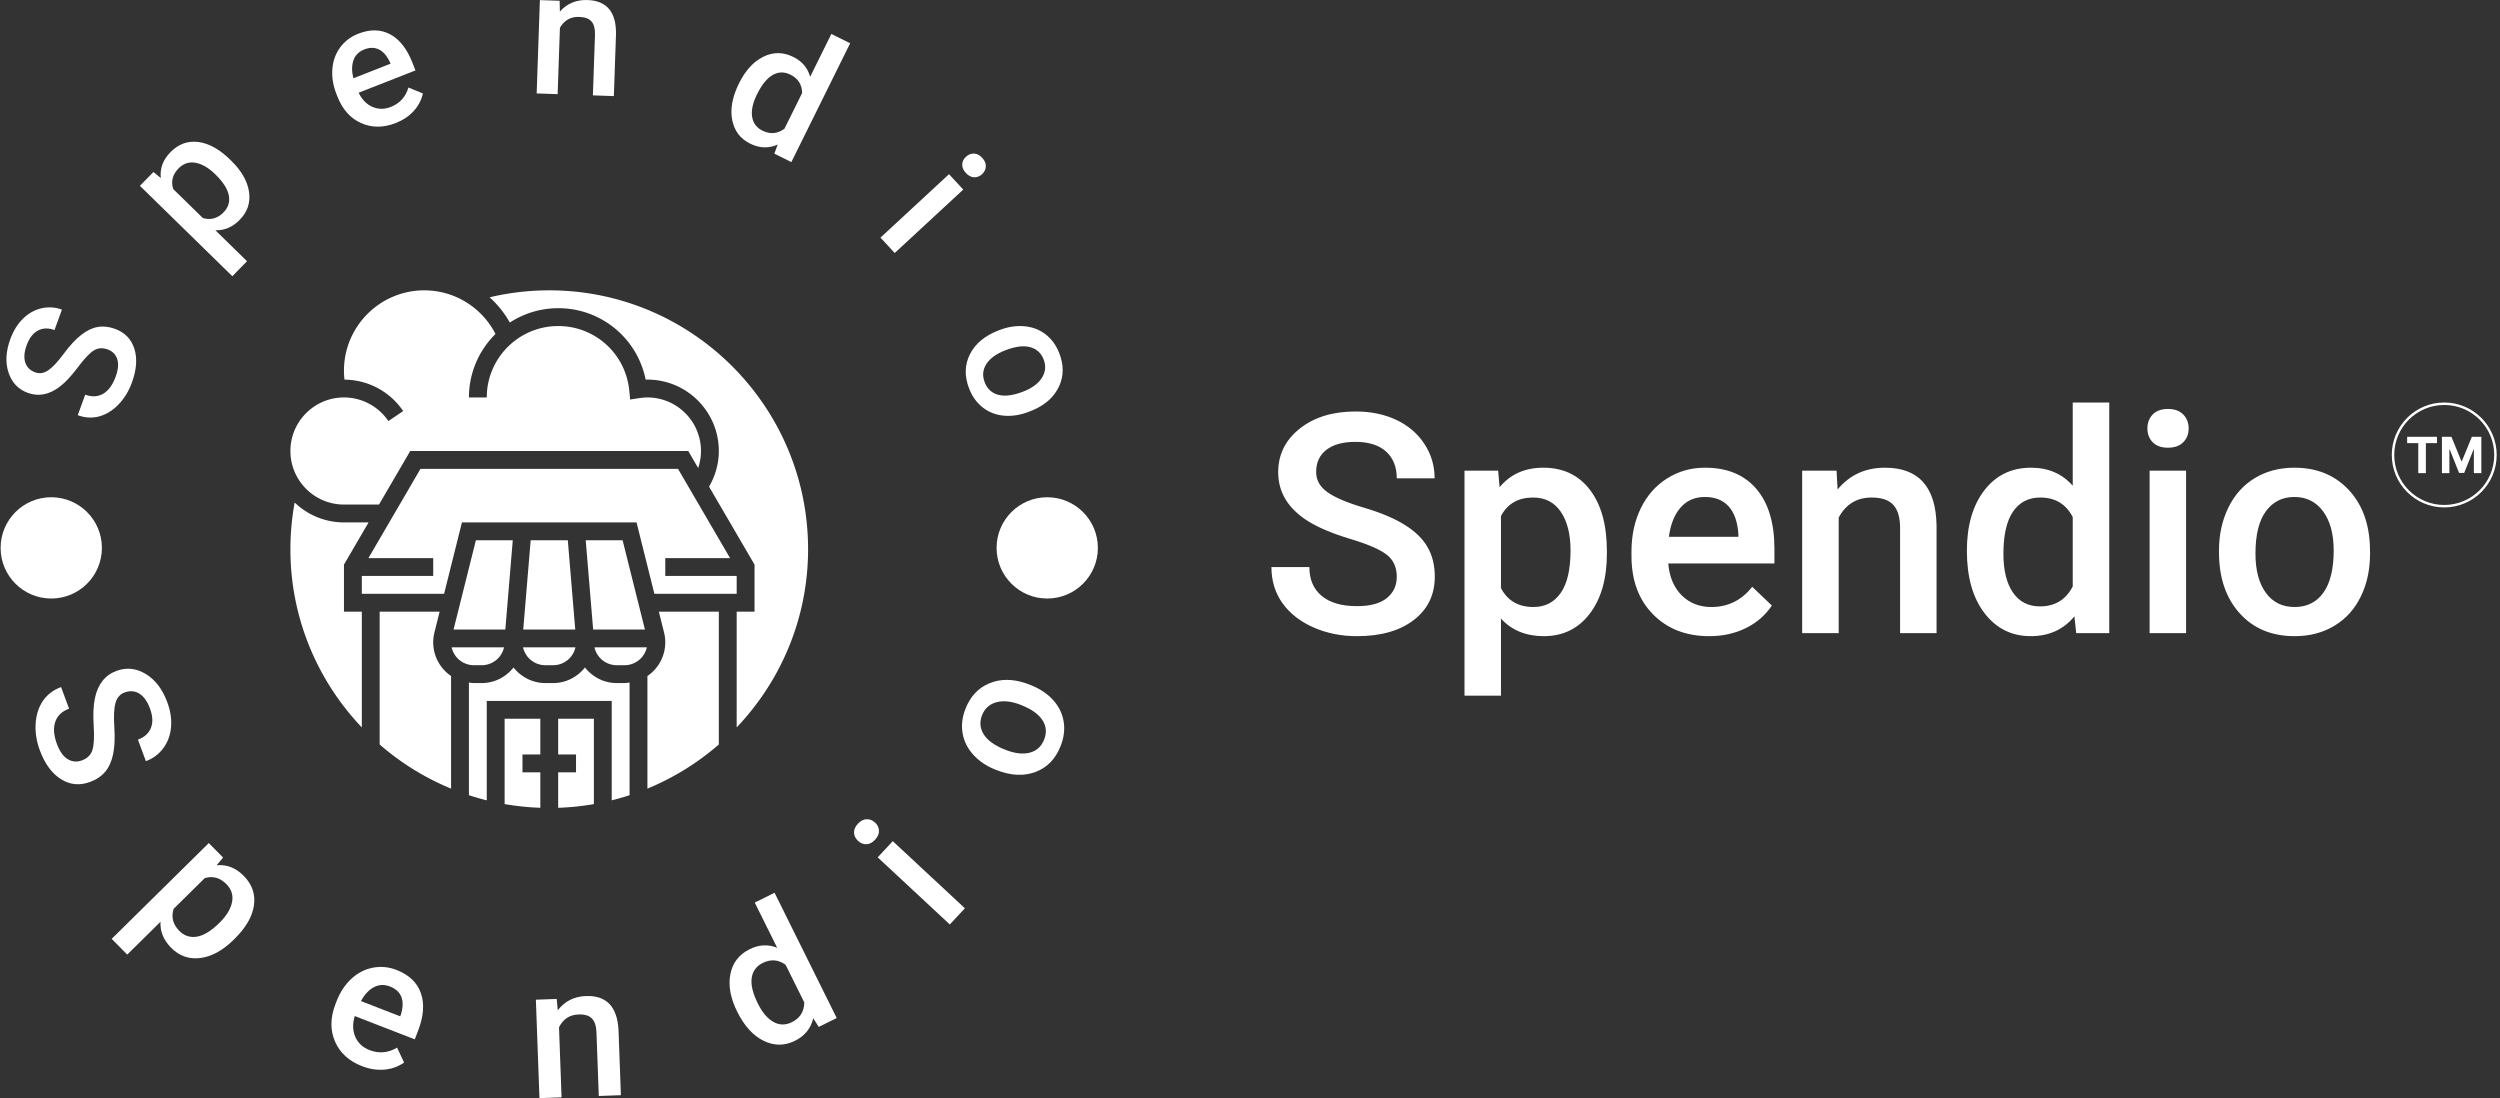 <svg xmlns="http://www.w3.org/2000/svg" version="1.1" xmlns:xlink="http://www.w3.org/1999/xlink" xmlns:svgjs="http://svgjs.dev/svgjs" width="1500" height="659" viewBox="0 0 1500 659"><rect x="0" y="0" width="1500" height="659" fill="#333333" stroke="none"/><g transform="matrix(1,0,0,1,-0.909,-0.056)"><svg viewBox="0 0 396 174" data-background-color="#398378" preserveAspectRatio="xMidYMid meet" height="659" width="1500" xmlns="http://www.w3.org/2000/svg" xmlns:xlink="http://www.w3.org/1999/xlink"><g id="tight-bounds" transform="matrix(1,0,0,1,0.24,0.015)"><svg viewBox="0 0 395.52 173.97" height="173.97" width="395.52"><g><svg viewBox="0 0 805.783 354.425" height="173.97" width="395.52"><g transform="matrix(1,0,0,1,410.263,129.908)"><svg viewBox="0 0 395.52 94.61" height="94.61" width="395.52"><g id="textblocktransform"><svg viewBox="0 0 395.52 94.61" height="94.61" width="395.52" id="textblock"><g><svg viewBox="0 0 395.52 94.61" height="94.61" width="395.52"><g transform="matrix(1,0,0,1,0,0)"><svg width="395.52" viewBox="1.81 -37.5 199.21 47.66" height="94.61" data-palette-color="#ffffff"><g transform="matrix(1,0,0,1,0,0)"><g><svg width="12.062" viewBox="1.78 -36.36 74.21 36.36" height="5.91" data-palette-color="#ffffff" id="scriptelement" x="186.461" y="-31.926"><path d="M12.91-30.02L1.78-30.02 1.78-36.36 31.64-36.36 31.64-30.02 20.51-30.02 20.51 0 12.91 0 12.91-30.02ZM36.57 0L36.57-36.36 46.06-36.36 56.07-11.93 56.5-11.93 66.51-36.36 75.99-36.36 75.99 0 68.53 0 68.53-23.67 68.23-23.67 58.82-0.18 53.74-0.18 44.33-23.76 44.03-23.76 44.03 0 36.57 0Z" opacity="1" transform="matrix(1,0,0,1,0,0)" fill="#ffffff" class="undefined-123" data-fill-palette-color="primary" id="tk-123"></path></svg></g></g><path d="M183.963-28.971C183.963-33.682 187.781-37.5 192.492-37.5 197.202-37.5 201.02-33.682 201.02-28.971 201.02-24.261 197.202-20.442 192.492-20.442 187.781-20.442 183.963-24.261 183.963-28.971ZM192.492-20.842C196.981-20.842 200.62-24.482 200.62-28.971 200.62-33.461 196.981-37.1 192.492-37.1 188.002-37.1 184.363-33.461 184.363-28.971 184.363-24.482 188.002-20.842 192.492-20.842Z" fill="#ffffff" id="scriptcircle" data-fill-palette-color="primary"></path><g class="wordmark-text-0" data-fill-palette-color="primary" id="text-0"><path d="M22.19-9.16L22.19-9.16Q22.19-11.5 20.54-12.77 18.9-14.04 14.6-15.33 10.3-16.63 7.76-18.21L7.76-18.21Q2.91-21.26 2.91-26.17L2.91-26.17Q2.91-30.47 6.41-33.25 9.91-36.04 15.5-36.04L15.5-36.04Q19.21-36.04 22.12-34.67 25.02-33.3 26.68-30.77 28.34-28.25 28.34-25.17L28.34-25.17 22.19-25.17Q22.19-27.95 20.45-29.53 18.7-31.1 15.45-31.1L15.45-31.1Q12.43-31.1 10.75-29.81 9.08-28.52 9.08-26.2L9.08-26.2Q9.08-24.24 10.89-22.94 12.7-21.63 16.85-20.4 21-19.17 23.51-17.59 26.03-16.02 27.2-13.98 28.37-11.94 28.37-9.2L28.37-9.2Q28.37-4.76 24.96-2.14 21.56 0.49 15.72 0.49L15.72 0.49Q11.87 0.49 8.63-0.94 5.4-2.37 3.6-4.88 1.81-7.4 1.81-10.74L1.81-10.74 7.98-10.74Q7.98-7.71 9.99-6.05 11.99-4.39 15.72-4.39L15.72-4.39Q18.95-4.39 20.57-5.7 22.19-7.01 22.19-9.16ZM56.35-13.31L56.35-12.94Q56.35-6.81 53.56-3.16 50.78 0.49 46.09 0.49L46.09 0.49Q41.75 0.49 39.13-2.37L39.13-2.37 39.13 10.16 33.2 10.16 33.2-26.42 38.67-26.42 38.91-23.73Q41.53-26.9 46.02-26.9L46.02-26.9Q50.85-26.9 53.6-23.3 56.35-19.7 56.35-13.31L56.35-13.31ZM50.44-13.45L50.44-13.45Q50.44-17.41 48.86-19.73 47.29-22.05 44.36-22.05L44.36-22.05Q40.72-22.05 39.13-19.04L39.13-19.04 39.13-7.32Q40.74-4.25 44.41-4.25L44.41-4.25Q47.24-4.25 48.84-6.53 50.44-8.81 50.44-13.45ZM72.99 0.49L72.99 0.49Q67.35 0.49 63.85-3.06 60.35-6.62 60.35-12.52L60.35-12.52 60.35-13.26Q60.35-17.21 61.87-20.32 63.4-23.44 66.16-25.17 68.92-26.9 72.31-26.9L72.31-26.9Q77.7-26.9 80.65-23.46 83.59-20.02 83.59-13.72L83.59-13.72 83.59-11.33 66.33-11.33Q66.6-8.06 68.51-6.15 70.43-4.25 73.33-4.25L73.33-4.25Q77.41-4.25 79.98-7.54L79.98-7.54 83.17-4.49Q81.59-2.12 78.94-0.82 76.29 0.49 72.99 0.49ZM72.29-22.14L72.29-22.14Q69.84-22.14 68.34-20.43 66.84-18.73 66.43-15.67L66.43-15.67 77.73-15.67 77.73-16.11Q77.53-19.09 76.14-20.62 74.75-22.14 72.29-22.14ZM88.1-26.42L93.69-26.42 93.86-23.36Q96.79-26.9 101.56-26.9L101.56-26.9Q109.81-26.9 109.95-17.46L109.95-17.46 109.95 0 104.02 0 104.02-17.11Q104.02-19.63 102.93-20.84 101.85-22.05 99.38-22.05L99.38-22.05Q95.79-22.05 94.04-18.8L94.04-18.8 94.04 0 88.1 0 88.1-26.42ZM114.88-13.4L114.88-13.4Q114.88-19.51 117.71-23.21 120.55-26.9 125.31-26.9L125.31-26.9Q129.51-26.9 132.09-23.97L132.09-23.97 132.09-37.5 138.03-37.5 138.03 0 132.66 0 132.36-2.73Q129.7 0.49 125.26 0.49L125.26 0.49Q120.62 0.49 117.75-3.25 114.88-6.98 114.88-13.4ZM120.82-12.89L120.82-12.89Q120.82-8.86 122.37-6.6 123.92-4.35 126.77-4.35L126.77-4.35Q130.41-4.35 132.09-7.59L132.09-7.59 132.09-18.87Q130.46-22.05 126.82-22.05L126.82-22.05Q123.94-22.05 122.38-19.76 120.82-17.48 120.82-12.89ZM150.52-26.42L150.52 0 144.59 0 144.59-26.42 150.52-26.42ZM144.23-33.28L144.23-33.28Q144.23-34.64 145.09-35.55 145.96-36.45 147.57-36.45 149.18-36.45 150.06-35.55 150.94-34.64 150.94-33.28L150.94-33.28Q150.94-31.93 150.06-31.04 149.18-30.15 147.57-30.15 145.96-30.15 145.09-31.04 144.23-31.93 144.23-33.28ZM155.87-13.16L155.87-13.45Q155.87-17.33 157.41-20.45 158.94-23.56 161.73-25.23 164.51-26.9 168.12-26.9L168.12-26.9Q173.47-26.9 176.8-23.46 180.14-20.02 180.4-14.33L180.4-14.33 180.43-12.94Q180.43-9.03 178.93-5.96 177.43-2.88 174.63-1.2 171.84 0.49 168.17 0.49L168.17 0.49Q162.58 0.49 159.23-3.23 155.87-6.96 155.87-13.16L155.87-13.16ZM161.8-12.94L161.8-12.94Q161.8-8.86 163.49-6.56 165.17-4.25 168.17-4.25 171.18-4.25 172.85-6.59 174.52-8.94 174.52-13.45L174.52-13.45Q174.52-17.46 172.8-19.8 171.08-22.14 168.12-22.14L168.12-22.14Q165.22-22.14 163.51-19.84 161.8-17.53 161.8-12.94Z" fill="#ffffff" data-fill-palette-color="primary"></path></g></svg></g></svg></g></svg></g></svg></g><g><svg viewBox="0 0 354.425 354.425" height="354.425" width="354.425"><g><svg viewBox="0 0 354.425 354.425" height="354.425" width="354.425"><g transform="matrix(1,0,0,1,93.674,93.71)"><svg viewBox="0 0 167.078 167.006" height="167.006" width="167.078"><g><svg xmlns="http://www.w3.org/2000/svg" xmlns:xlink="http://www.w3.org/1999/xlink" version="1.1" x="0" y="0" viewBox="3 3 58 57.975" style="enable-background:new 0 0 64 64;" xml:space="preserve" height="167.006" width="167.078" class="icon-dxe-0" data-fill-palette-color="accent" id="dxe-0"><g fill="#ffffff" data-fill-palette-color="accent"><polygon points="29.92,31 29.087,41 34.913,41 34.08,31  " fill="#ffffff" data-fill-palette-color="accent"></polygon><path d="M31.562 45H32.439A2.56 2.56 0 0 0 34.934 43H29.067A2.56 2.56 0 0 0 31.562 45" fill="#ffffff" data-fill-palette-color="accent"></path><polygon points="27.08,41 27.914,31 23.781,31 21.28,41  " fill="#ffffff" data-fill-palette-color="accent"></polygon><polygon points="22.219,29 41.781,29 43.781,37 53,37 53,35 45,35 45,33 52.259,33 46.426,23 17.574,23 11.741,33 19,33 19,35    11,35 11,37 20.219,37  " fill="#ffffff" data-fill-palette-color="accent"></polygon><polygon points="36.086,31 36.919,41 42.719,41 40.219,31  " fill="#ffffff" data-fill-palette-color="accent"></polygon><path d="M19 42.438C19 42.068 19.046 41.696 19.136 41.333L19.719 39H13V53.881A29 29 0 0 0 21 58.827V46.209A4.56 4.56 0 0 1 19 42.438" fill="#ffffff" data-fill-palette-color="accent"></path><path d="M9 27H12.926L16.426 21H47.574L48.684 22.903A6 6 0 0 0 49 21C49 17.691 46.309 15 43 15 42.73 15 42.445 15.024 42.103 15.075L41.065 15.231 40.96 14.187A7.973 7.973 0 0 0 33 7C28.589 7 25 10.589 25 15H23A9.97 9.97 0 0 1 25.981 7.888C24.444 4.906 21.394 3 18 3 13.037 3 9 7.038 9 12 9 12.336 9.022 12.671 9.059 13.004A8 8 0 0 1 15.634 16.527L13.976 17.646A6 6 0 0 0 9 15C5.691 15 3 17.691 3 21S5.691 27 9 27" fill="#ffffff" data-fill-palette-color="accent"></path><path d="M9 33.729L11.759 29H9A7.96 7.96 0 0 1 3.477 26.773 29 29 0 0 0 3 32C3 39.733 6.049 46.763 11 51.968V39H9z" fill="#ffffff" data-fill-palette-color="accent"></path><path d="M44.863 41.332A4.56 4.56 0 0 1 43 46.209V58.826A29 29 0 0 0 51 53.88V39H44.28z" fill="#ffffff" data-fill-palette-color="accent"></path><path d="M39.562 45H40.439A2.56 2.56 0 0 0 42.934 43H37.067A2.56 2.56 0 0 0 39.562 45" fill="#ffffff" data-fill-palette-color="accent"></path><path d="M32 3C29.735 3 27.495 3.265 25.315 3.78A11 11 0 0 1 27.582 6.608 9.93 9.93 0 0 1 33 5 9.96 9.96 0 0 1 42.801 13.003L43 13C47.411 13 51 16.589 51 21 51 22.419 50.61 23.782 49.905 24.996L55 33.729V39H53V51.968C57.951 46.763 61 39.733 61 32 61 16.009 47.99 3 32 3" fill="#ffffff" data-fill-palette-color="accent"></path><path d="M33 55H35V57H33V60.975A29 29 0 0 0 37 60.56V51H33z" fill="#ffffff" data-fill-palette-color="accent"></path><path d="M27 60.56C28.306 60.788 29.641 60.929 31 60.975V57H29V55H31V51H27z" fill="#ffffff" data-fill-palette-color="accent"></path><path d="M39.562 47C38.114 47 36.837 46.309 36 45.254 35.164 46.309 33.887 47 32.438 47H31.561C30.113 47 28.836 46.309 27.999 45.254 27.164 46.309 25.887 47 24.438 47H23.561C23.369 47 23.186 46.966 22.999 46.943V59.563C23.656 59.778 24.322 59.972 24.999 60.141V49H38.999V60.141A28 28 0 0 0 40.999 59.563V46.943C40.814 46.966 40.631 47 40.438 47z" fill="#ffffff" data-fill-palette-color="accent"></path><path d="M24.438 45A2.56 2.56 0 0 0 26.933 43H21.066A2.56 2.56 0 0 0 23.561 45z" fill="#ffffff" data-fill-palette-color="accent"></path></g></svg></g></svg></g><g id="text-0"><path d="M34.697 112.777v0c-1.67-0.609-3.173-0.49-4.511 0.356-1.337 0.846-3.03 2.635-5.077 5.368-2.041 2.735-3.958 4.804-5.753 6.208v0c-3.445 2.672-6.921 3.369-10.426 2.091v0c-3.071-1.119-5.145-3.292-6.223-6.519-1.078-3.227-0.888-6.839 0.57-10.837v0c0.965-2.648 2.317-4.834 4.053-6.556 1.728-1.718 3.711-2.843 5.949-3.376 2.242-0.524 4.46-0.385 6.654 0.415v0l-2.403 6.592c-1.99-0.725-3.771-0.668-5.346 0.171-1.581 0.837-2.794 2.417-3.641 4.739v0c-0.788 2.162-0.94 4.009-0.454 5.541 0.492 1.534 1.566 2.604 3.222 3.208v0c1.395 0.508 2.794 0.287 4.2-0.665 1.405-0.952 3.087-2.752 5.045-5.401 1.963-2.64 3.834-4.654 5.616-6.041 1.781-1.387 3.554-2.234 5.317-2.54 1.758-0.309 3.615-0.106 5.573 0.607v0c3.173 1.157 5.252 3.295 6.239 6.416 0.995 3.117 0.732 6.76-0.789 10.931v0c-1.005 2.757-2.44 5.104-4.306 7.041-1.865 1.936-3.928 3.221-6.188 3.853-2.264 0.624-4.592 0.5-6.985-0.372v0l2.414-6.621c2.162 0.788 4.098 0.686 5.808-0.307 1.706-1.002 3.045-2.836 4.017-5.503v0c0.84-2.303 1.004-4.207 0.495-5.712-0.512-1.498-1.536-2.527-3.07-3.087z" fill="#ffffff" data-fill-palette-color="accent"></path><path d="M74.257 51.562l0.299 0.293c3.33 3.256 5.25 6.61 5.761 10.061 0.506 3.456-0.488 6.46-2.983 9.011v0c-2.309 2.361-4.937 3.491-7.885 3.389v0l10.217 9.99-4.734 4.841-29.832-29.168 4.363-4.462 2.383 1.945c-0.333-3.107 0.695-5.882 3.085-8.326v0c2.571-2.629 5.565-3.734 8.983-3.315 3.414 0.424 6.861 2.338 10.343 5.741zM69.427 56.253v0c-2.147-2.099-4.272-3.339-6.376-3.72-2.099-0.376-3.929 0.234-5.49 1.831v0c-1.933 1.977-2.502 4.195-1.709 6.657v0l9.559 9.347c2.527 0.756 4.764 0.139 6.71-1.853v0c1.504-1.538 2.062-3.35 1.673-5.435-0.385-2.081-1.84-4.356-4.367-6.827z" fill="#ffffff" data-fill-palette-color="accent"></path><path d="M127.699 39.699v0c-3.994 1.566-7.723 1.577-11.189 0.033-3.472-1.542-6.028-4.405-7.669-8.588v0l-0.306-0.78c-1.099-2.802-1.538-5.515-1.316-8.14 0.212-2.629 1.054-4.941 2.524-6.936 1.479-1.992 3.42-3.459 5.822-4.401v0c3.816-1.497 7.244-1.437 10.284 0.18 3.043 1.623 5.438 4.662 7.186 9.118v0l0.999 2.548-18.342 7.194c1.098 2.239 2.593 3.767 4.485 4.582 1.884 0.812 3.852 0.815 5.907 0.009v0c2.891-1.134 4.785-3.222 5.682-6.266v0l4.666 1.911c-0.463 2.12-1.451 4.01-2.964 5.672-1.513 1.661-3.436 2.949-5.769 3.864zM117.52 15.957v0c-1.731 0.679-2.892 1.829-3.484 3.451-0.584 1.626-0.601 3.578-0.051 5.857v0l12.009-4.71-0.183-0.466c-0.967-2.056-2.154-3.43-3.559-4.123-1.411-0.69-2.989-0.693-4.732-0.009z" fill="#ffffff" data-fill-palette-color="accent"></path><path d="M174.191 0.03l6.369 0.22 0.084 3.488c2.318-2.611 5.287-3.854 8.908-3.729v0c6.267 0.217 9.335 3.916 9.202 11.099v0l-0.688 19.905-6.767-0.234 0.674-19.517c0.066-1.912-0.297-3.342-1.088-4.289-0.798-0.947-2.133-1.453-4.005-1.518v0c-2.729-0.094-4.803 1.071-6.222 3.495v0l-0.74 21.436-6.768-0.234z" fill="#ffffff" data-fill-palette-color="accent"></path><path d="M238.463 26.895v0c2.059-4.162 4.68-7.025 7.862-8.588 3.176-1.566 6.387-1.546 9.633 0.061v0c2.862 1.416 4.681 3.558 5.458 6.426v0l6.844-13.832 6.069 3.003-18.973 38.347-5.493-2.717 1.079-2.942c-2.9 1.3-5.866 1.2-8.899-0.301v0c-3.161-1.564-5.087-4.105-5.778-7.622-0.7-3.514 0.033-7.459 2.198-11.835zM244.274 30.42v0c-1.359 2.746-1.891 5.15-1.596 7.21 0.292 2.066 1.414 3.583 3.367 4.549v0c2.478 1.226 4.838 1.015 7.082-0.632v0l5.707-11.535c-0.045-2.719-1.306-4.692-3.784-5.917v0c-1.965-0.972-3.864-0.943-5.695 0.087-1.838 1.028-3.532 3.107-5.081 6.238z" fill="#ffffff" data-fill-palette-color="accent"></path><path d="M310.833 61.184l-22.122 20.471-4.592-4.963 22.121-20.471zM311.698 50.6v0c0.765-0.708 1.624-1.053 2.577-1.035 0.953 0.018 1.846 0.476 2.679 1.376 0.828 0.895 1.218 1.823 1.171 2.785-0.052 0.957-0.46 1.789-1.224 2.496v0c-0.75 0.694-1.598 1.025-2.547 0.993-0.958-0.032-1.85-0.496-2.678-1.39-0.832-0.9-1.223-1.823-1.172-2.77 0.046-0.943 0.444-1.761 1.194-2.455z" fill="#ffffff" data-fill-palette-color="accent"></path><path d="M322.165 106.664l0.314-0.122c2.749-1.067 5.439-1.483 8.072-1.248 2.633 0.235 4.922 1.11 6.87 2.626 1.953 1.514 3.426 3.549 4.418 6.107v0c1.473 3.796 1.449 7.348-0.072 10.655-1.528 3.31-4.27 5.842-8.226 7.597v0l-1.475 0.605c-2.768 1.074-5.45 1.501-8.047 1.282-2.591-0.222-4.868-1.091-6.83-2.608-1.968-1.515-3.456-3.571-4.464-6.167v0c-1.54-3.967-1.451-7.654 0.266-11.059 1.717-3.405 4.775-5.961 9.174-7.668zM324.377 113.069v0c-2.888 1.121-4.92 2.596-6.094 4.425-1.168 1.826-1.339 3.806-0.511 5.939 0.825 2.127 2.297 3.462 4.414 4.006 2.124 0.542 4.788 0.19 7.994-1.054v0c2.837-1.101 4.851-2.584 6.041-4.448 1.181-1.868 1.366-3.849 0.553-5.944v0c-0.798-2.057-2.248-3.375-4.35-3.954-2.108-0.577-4.791-0.233-8.047 1.03z" fill="#ffffff" data-fill-palette-color="accent"></path><path d="M26.388 245.417v0c1.762-0.653 2.893-1.776 3.392-3.369 0.493-1.591 0.628-4.186 0.405-7.785-0.226-3.59-0.096-6.561 0.391-8.913v0c0.943-4.51 3.26-7.449 6.951-8.815v0c3.237-1.199 6.391-0.868 9.463 0.993 3.071 1.861 5.386 4.896 6.944 9.103v0c1.034 2.79 1.439 5.472 1.216 8.046-0.219 2.564-1.045 4.824-2.478 6.777-1.442 1.95-3.321 3.354-5.639 4.213v0l-2.572-6.944c2.094-0.776 3.493-2.038 4.196-3.787 0.694-1.753 0.588-3.852-0.318-6.297v0c-0.844-2.279-1.985-3.868-3.421-4.767-1.443-0.896-3.036-1.021-4.779-0.376v0c-1.469 0.544-2.443 1.678-2.922 3.403-0.48 1.724-0.604 4.319-0.374 7.784 0.224 3.468 0.097 6.368-0.381 8.702-0.488 2.33-1.334 4.219-2.541 5.668-1.206 1.449-2.837 2.554-4.893 3.316v0c-3.346 1.239-6.479 0.944-9.4-0.886-2.93-1.834-5.208-4.944-6.833-9.33v0c-1.076-2.905-1.525-5.774-1.347-8.606 0.172-2.83 0.952-5.272 2.34-7.326 1.397-2.05 3.354-3.54 5.87-4.472v0l2.582 6.972c-2.279 0.844-3.763 2.251-4.449 4.219-0.693 1.97-0.52 4.36 0.521 7.17v0c0.899 2.426 2.066 4.067 3.5 4.922 1.435 0.855 2.96 0.984 4.576 0.385z" fill="#ffffff" data-fill-palette-color="accent"></path><path d="M75.658 303.007l-0.313 0.309c-3.5 3.452-7.076 5.412-10.729 5.878-3.658 0.471-6.806-0.631-9.445-3.307v0c-2.448-2.482-3.592-5.275-3.432-8.38v0l-10.732 10.587-5.013-5.082 31.338-30.915 4.619 4.683-2.09 2.477c3.286-0.295 6.193 0.839 8.723 3.404v0c2.726 2.763 3.833 5.946 3.322 9.548-0.511 3.593-2.594 7.192-6.248 10.798zM70.789 297.825v0c2.259-2.228 3.608-4.448 4.047-6.66 0.439-2.202-0.167-4.139-1.817-5.812v0c-2.051-2.08-4.382-2.726-6.992-1.94v0l-10.041 9.905c-0.846 2.652-0.239 5.023 1.822 7.112v0c1.597 1.619 3.5 2.243 5.707 1.873 2.203-0.375 4.628-1.868 7.274-4.478z" fill="#ffffff" data-fill-palette-color="accent"></path><path d="M116.764 344.093v0c-4.215-1.636-7.117-4.292-8.706-7.969-1.589-3.677-1.527-7.725 0.188-12.143v0l0.318-0.819c1.148-2.958 2.745-5.38 4.792-7.266 2.04-1.889 4.347-3.079 6.918-3.57 2.568-0.501 5.122-0.258 7.661 0.727v0c4.031 1.564 6.647 4.063 7.85 7.494 1.202 3.432 0.89 7.503-0.939 12.213v0l-1.042 2.686-19.366-7.517c-0.754 2.527-0.69 4.779 0.192 6.758 0.883 1.979 2.41 3.389 4.581 4.232v0c3.053 1.185 6.016 0.918 8.889-0.801v0l2.259 4.821c-1.874 1.31-3.991 2.07-6.351 2.279-2.36 0.209-4.774-0.166-7.244-1.125zM125.83 318.393v0c-1.828-0.71-3.552-0.644-5.171 0.195-1.619 0.84-3.027 2.342-4.225 4.507v0l12.683 4.922 0.192-0.495c0.719-2.285 0.779-4.2 0.182-5.747-0.6-1.54-1.82-2.668-3.661-3.382z" fill="#ffffff" data-fill-palette-color="accent"></path><path d="M172.896 322.652l6.726-0.245 0.338 3.667c2.244-2.93 5.274-4.464 9.092-4.604v0c6.621-0.241 10.127 3.426 10.519 11.002v0l0.765 20.996-7.135 0.26-0.75-20.587c-0.073-2.014-0.563-3.492-1.47-4.433-0.906-0.934-2.349-1.366-4.329-1.294v0c-2.878 0.105-4.974 1.486-6.288 4.144v0l0.824 22.607-7.134 0.26z" fill="#ffffff" data-fill-palette-color="accent"></path><path d="M237.862 326.494v0c-2.176-4.385-2.905-8.413-2.187-12.083 0.718-3.67 2.787-6.354 6.209-8.052v0c3.019-1.498 5.983-1.654 8.89-0.466v0l-7.237-14.584 6.396-3.173 20.061 40.429-5.791 2.874-1.783-2.787c-0.759 3.265-2.737 5.691-5.932 7.276v0c-3.336 1.655-6.703 1.65-10.099-0.017-3.393-1.661-6.235-4.8-8.527-9.417zM244.534 323.879v0c1.438 2.897 3.117 4.88 5.039 5.949 1.921 1.069 3.907 1.094 5.956 0.077v0c2.617-1.298 3.952-3.417 4.007-6.355v0l-6.034-12.159c-2.309-1.697-4.772-1.896-7.388-0.598v0c-2.068 1.026-3.256 2.638-3.564 4.836-0.314 2.201 0.347 4.951 1.984 8.25z" fill="#ffffff" data-fill-palette-color="accent"></path><path d="M288.087 271.483l23.272 21.663-4.864 5.226-23.272-21.663zM276.883 271.407v0c-0.807-0.752-1.239-1.627-1.294-2.627-0.055-1 0.358-1.974 1.24-2.921 0.881-0.947 1.825-1.431 2.831-1.453 1.011-0.027 1.92 0.336 2.727 1.088v0c0.787 0.733 1.202 1.602 1.243 2.607 0.045 1-0.373 1.974-1.254 2.922-0.881 0.947-1.82 1.431-2.817 1.452-0.997 0.021-1.889-0.335-2.676-1.068z" fill="#ffffff" data-fill-palette-color="accent"></path><path d="M321.529 248.526l-0.323-0.128c-2.9-1.147-5.284-2.755-7.152-4.826-1.864-2.062-3.01-4.379-3.437-6.949-0.433-2.573-0.116-5.208 0.951-7.905v0c1.577-3.989 4.142-6.717 7.694-8.183 3.555-1.472 7.493-1.471 11.816 0.004v0l1.569 0.587c2.913 1.152 5.297 2.742 7.152 4.772 1.855 2.029 2.997 4.337 3.425 6.922 0.436 2.581 0.114 5.24-0.968 7.975v0c-1.65 4.173-4.359 6.96-8.127 8.363-3.771 1.409-7.971 1.198-12.6-0.632zM324.401 241.984v0c3.046 1.204 5.679 1.517 7.899 0.938 2.212-0.575 3.761-1.984 4.647-4.226 0.886-2.242 0.702-4.332-0.553-6.27-1.254-1.938-3.566-3.573-6.934-4.905v0c-2.989-1.182-5.61-1.478-7.863-0.89-2.256 0.595-3.819 1.994-4.691 4.197v0c-0.859 2.172-0.682 4.233 0.531 6.185 1.217 1.96 3.538 3.617 6.964 4.971z" fill="#ffffff" data-fill-palette-color="accent"></path><path d="M0.145 176.83c0-9.026 7.317-16.344 16.344-16.343 9.026 0 16.344 7.317 16.344 16.343 0 9.026-7.317 16.344-16.344 16.344-9.026 0-16.344-7.317-16.344-16.344z" fill="#ffffff" data-fill-palette-color="accent"></path><path d="M321.593 176.83c0-9.026 7.317-16.344 16.344-16.343 9.026 0 16.344 7.317 16.343 16.343 0 9.026-7.317 16.344-16.343 16.344-9.026 0-16.344-7.317-16.344-16.344z" fill="#ffffff" data-fill-palette-color="accent"></path></g><g id="text-1"></g></svg></g></svg></g></svg></g><defs></defs></svg><rect width="395.52" height="173.97" fill="none" stroke="none" visibility="hidden"></rect></g></svg></g></svg>